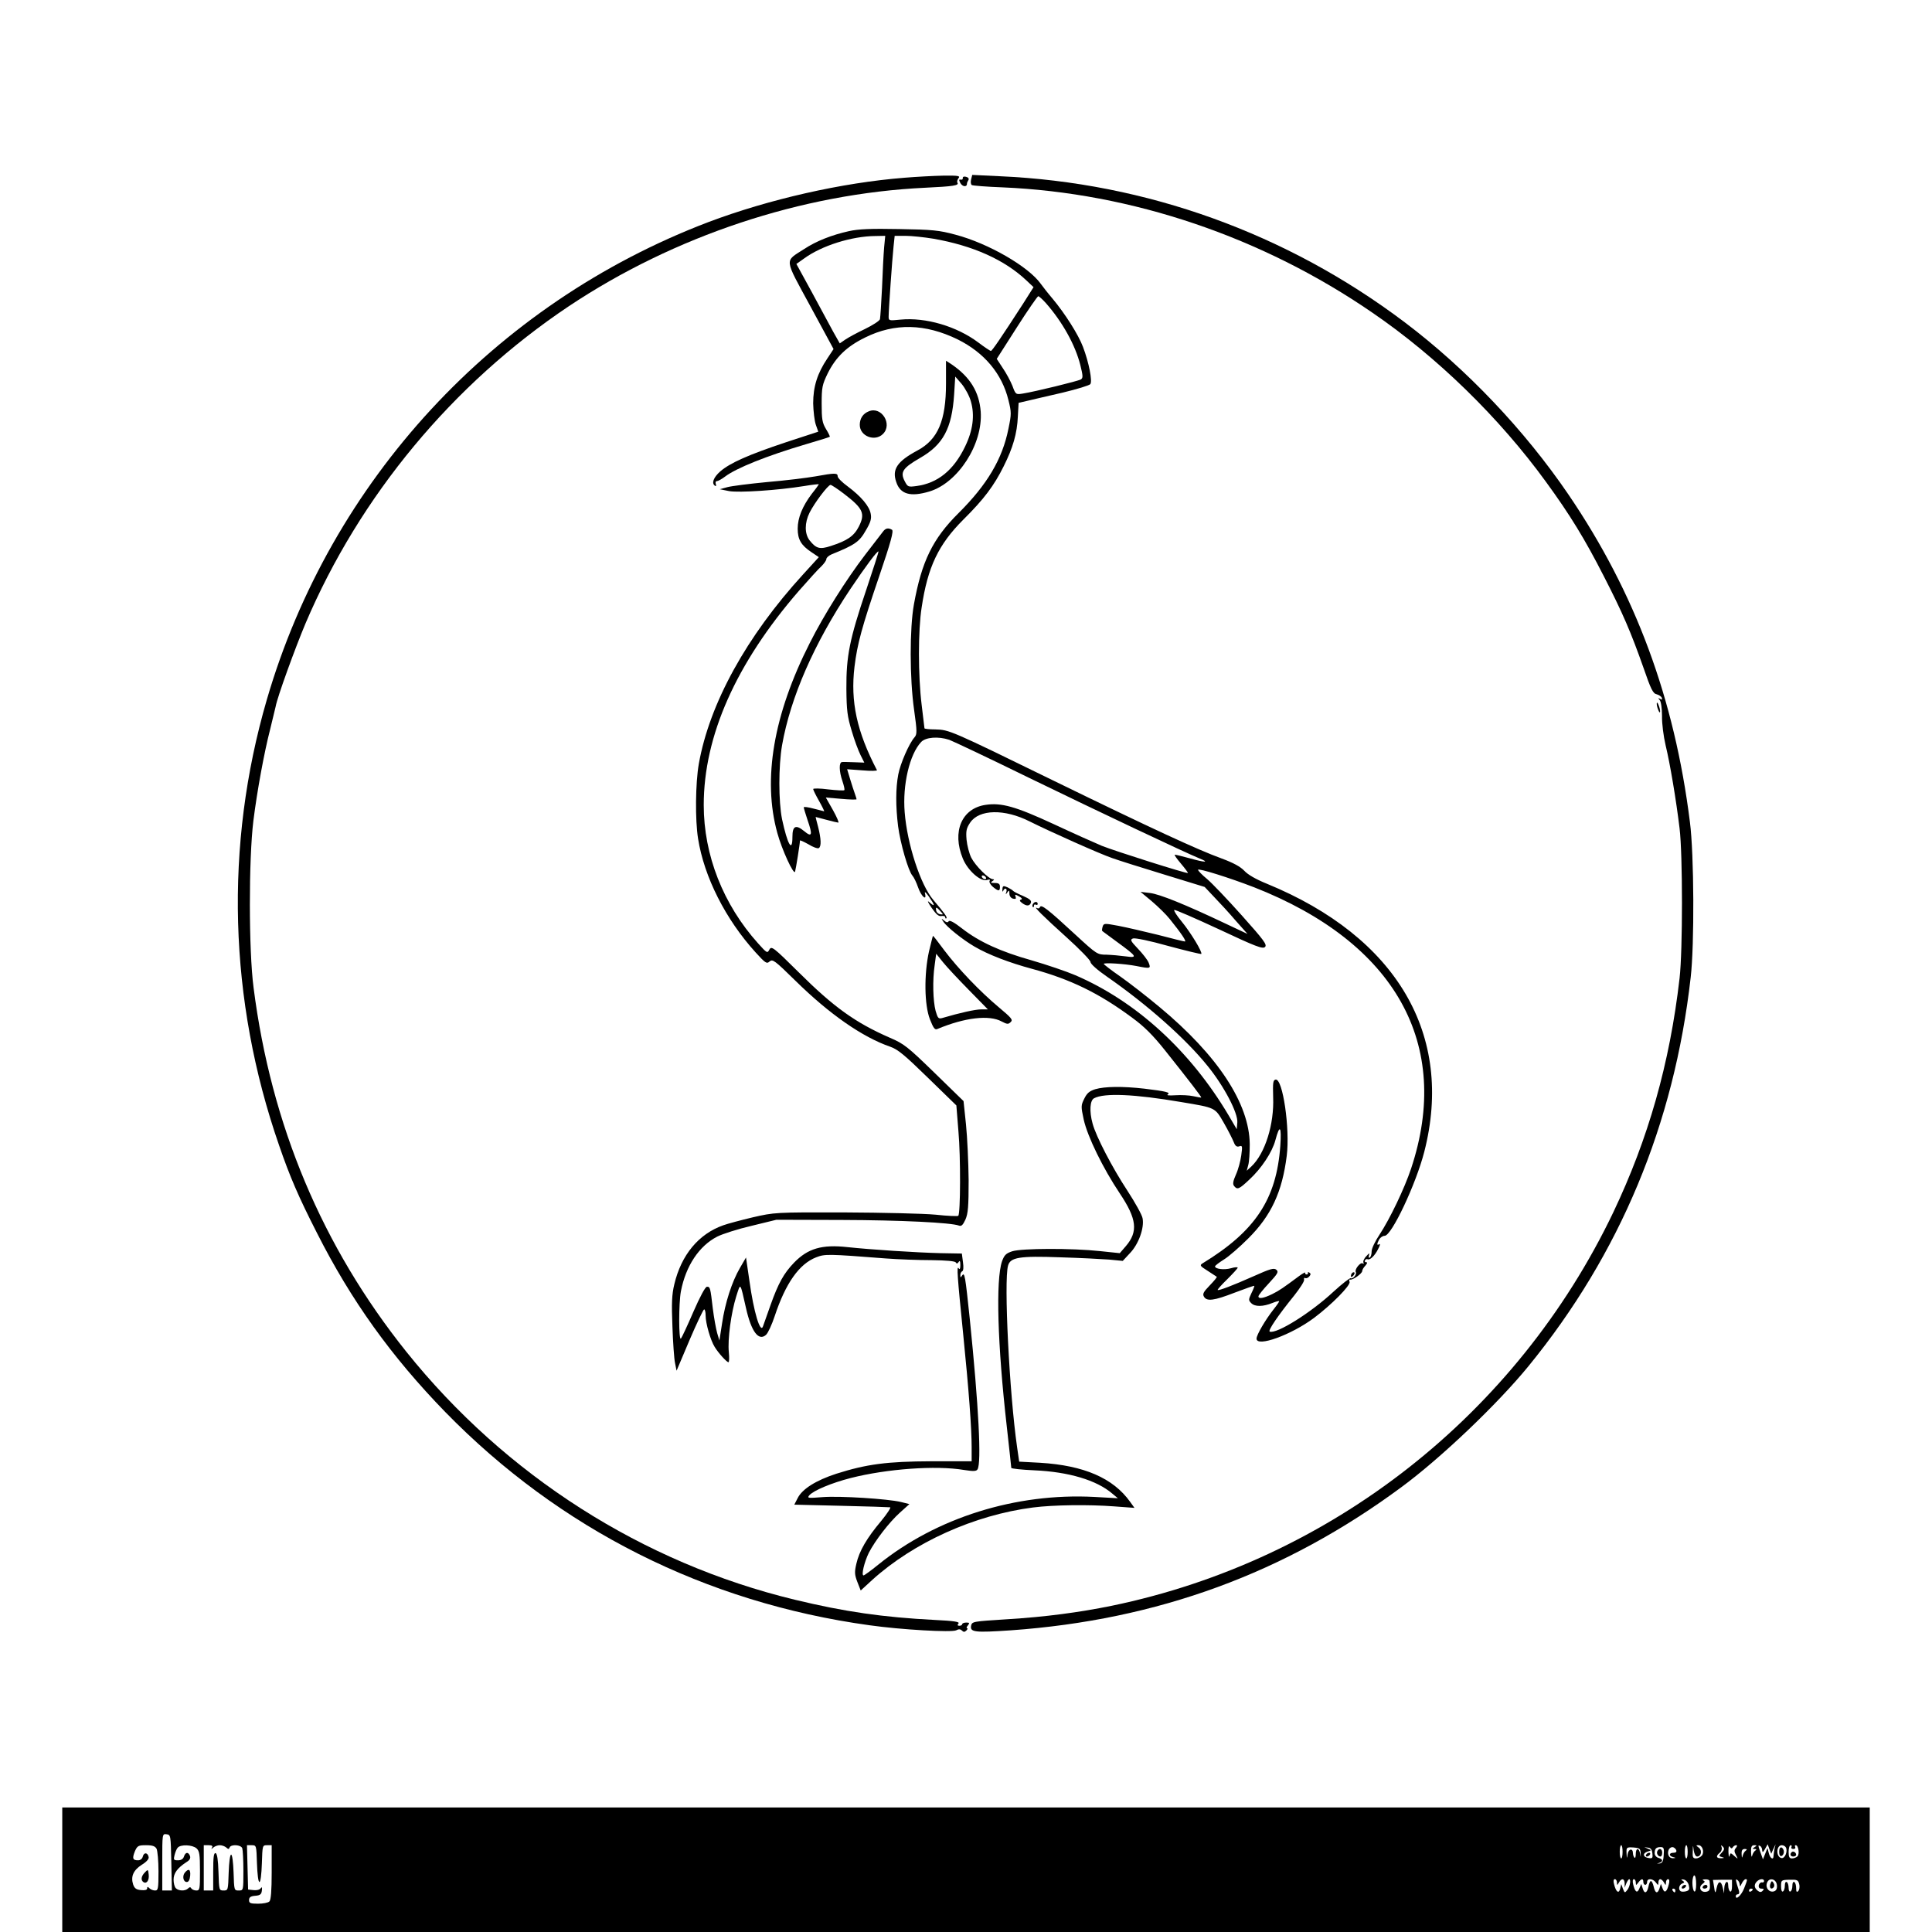 <?xml version="1.0" standalone="no"?>
<!DOCTYPE svg PUBLIC "-//W3C//DTD SVG 20010904//EN"
 "http://www.w3.org/TR/2001/REC-SVG-20010904/DTD/svg10.dtd">
<svg version="1.0" xmlns="http://www.w3.org/2000/svg"
 width="1024pt" height="1024pt" viewBox="0 0 1024 1024"
 preserveAspectRatio="xMidYMid meet">
<g transform="translate(0,1024) scale(0.1,-0.1)"
fill="#000000" stroke="none">
<path d="M4795 9298 c-333 -26 -722 -115 -1040 -235 -1136 -432 -2003 -1371
-2341 -2532 -225 -773 -202 -1592 65 -2361 57 -166 103 -273 201 -465 181
-358 395 -656 680 -949 605 -620 1379 -1010 2247 -1130 169 -24 438 -39 461
-27 13 7 22 7 30 -1 9 -9 15 -9 24 0 7 7 8 12 4 12 -5 0 -3 7 4 15 10 13 9 15
-9 15 -11 0 -21 -4 -21 -8 0 -5 -7 -9 -15 -9 -10 0 -12 4 -5 12 8 9 -23 14
-127 19 -272 14 -475 43 -740 107 -807 195 -1534 659 -2059 1314 -447 559
-717 1202 -810 1930 -26 198 -26 681 -1 885 20 159 57 361 89 485 11 44 24 98
29 120 9 51 103 309 158 440 288 677 780 1270 1396 1682 558 372 1233 597
1890 628 149 7 178 12 170 26 -4 5 -1 16 5 24 11 13 0 15 -81 14 -52 -1 -143
-6 -204 -11z"/>
<path d="M5103 9296 c1 -6 -4 -10 -11 -8 -10 2 -10 -2 -2 -18 11 -20 35 -23
35 -4 0 5 4 14 8 20 4 7 -1 14 -13 17 -11 3 -18 0 -17 -7z"/>
<path d="M5147 9289 c-3 -13 -2 -26 4 -30 6 -3 79 -9 162 -12 686 -29 1378
-263 1962 -665 343 -235 672 -556 919 -896 127 -174 206 -303 307 -501 100
-195 143 -295 210 -485 39 -113 50 -136 70 -140 12 -3 25 -12 27 -19 3 -10 0
-11 -9 -5 -11 6 -12 5 -2 -7 7 -8 12 -45 12 -84 -1 -39 8 -108 19 -155 24 -99
56 -291 74 -440 17 -138 17 -649 0 -795 -52 -452 -166 -851 -351 -1240 -513
-1073 -1498 -1846 -2659 -2086 -172 -35 -352 -59 -549 -71 -188 -12 -191 -12
-196 -35 -6 -34 19 -37 211 -24 776 55 1452 302 2070 759 209 154 510 441 674
642 485 595 771 1281 859 2060 20 173 18 651 -4 822 -82 656 -289 1215 -644
1737 -233 342 -541 666 -868 913 -624 471 -1370 740 -2146 774 l-146 7 -6 -24z"/>
<path d="M4500 9015 c-94 -21 -174 -53 -238 -95 -105 -68 -108 -43 33 -303
l123 -227 -33 -50 c-53 -79 -75 -149 -75 -238 1 -42 7 -93 14 -113 l13 -37
-171 -56 c-198 -66 -296 -109 -349 -155 -36 -32 -47 -63 -27 -76 6 -3 7 1 4 9
-3 9 -1 16 6 16 6 0 26 11 43 24 59 45 221 110 427 171 69 20 126 38 128 40 2
1 -7 20 -20 41 -20 33 -23 53 -23 134 0 87 3 101 32 161 43 86 100 142 198
190 157 78 319 74 491 -10 141 -70 235 -182 269 -322 16 -64 16 -74 0 -151
-32 -161 -113 -297 -265 -448 -137 -136 -195 -256 -236 -483 -23 -127 -23
-392 1 -560 16 -114 16 -129 2 -145 -29 -33 -75 -139 -86 -197 -14 -74 -14
-167 -1 -274 12 -91 54 -237 76 -262 8 -9 21 -36 30 -62 16 -47 47 -75 37 -34
-4 15 3 9 21 -16 32 -46 33 -56 4 -31 -15 14 -13 6 10 -28 24 -34 37 -46 52
-43 11 2 20 -1 20 -7 0 -6 3 -8 6 -5 6 5 -8 25 -69 97 -68 79 -139 297 -152
465 -12 145 26 307 87 372 24 26 91 31 149 12 19 -7 210 -97 424 -202 368
-179 831 -398 903 -427 55 -22 29 -22 -49 0 -40 11 -77 20 -82 20 -5 0 10 -21
32 -47 22 -26 39 -49 37 -50 -4 -5 -383 115 -456 144 -36 15 -150 66 -255 115
-201 93 -277 115 -362 102 -126 -19 -178 -142 -120 -284 26 -64 95 -125 129
-114 14 4 18 2 13 -5 -3 -6 4 -20 17 -31 30 -25 38 -25 38 0 0 15 -7 20 -27
20 -22 0 -25 2 -13 10 10 6 11 10 3 10 -22 0 -93 71 -115 114 -11 22 -22 65
-25 95 -4 47 -1 61 19 91 48 71 182 74 316 6 108 -54 372 -172 437 -194 33
-12 157 -51 275 -87 l215 -66 50 -53 c28 -29 79 -84 113 -124 l64 -72 -119 56
c-213 101 -347 155 -398 161 l-50 6 60 -50 c33 -28 76 -70 95 -94 62 -77 90
-119 80 -119 -5 0 -70 16 -142 35 -73 18 -168 40 -210 48 -75 14 -78 14 -84
-5 -3 -11 -4 -21 -2 -22 1 -2 37 -27 78 -58 107 -78 112 -86 47 -77 -29 4 -74
8 -102 9 -49 0 -52 2 -165 106 -147 136 -182 163 -188 146 -2 -6 -9 -9 -15 -5
-26 14 34 -45 156 -155 70 -63 127 -122 127 -131 0 -10 37 -43 88 -78 213
-148 416 -328 532 -472 88 -108 163 -252 158 -301 l-3 -35 -44 75 c-202 340
-488 602 -811 741 -49 21 -153 56 -232 79 -164 46 -278 98 -369 169 -41 32
-66 46 -71 38 -4 -7 -12 -7 -24 4 -16 13 -16 12 -4 -6 17 -27 103 -96 165
-132 73 -43 186 -86 305 -118 203 -55 356 -129 532 -260 62 -45 109 -92 172
-171 130 -163 195 -248 193 -251 -1 -1 -20 2 -42 7 -22 5 -65 7 -95 5 -31 -2
-49 -1 -41 4 17 11 -9 17 -124 31 -115 13 -209 12 -260 -3 -31 -10 -44 -21
-58 -50 -18 -36 -18 -41 -3 -111 20 -90 102 -258 191 -391 91 -136 98 -203 32
-280 l-32 -37 -105 11 c-149 16 -415 15 -465 -1 -33 -11 -42 -20 -54 -53 -34
-99 -24 -443 25 -874 13 -117 24 -217 24 -221 0 -4 55 -10 123 -13 181 -8 329
-52 412 -123 l30 -25 -125 7 c-416 22 -837 -110 -1145 -359 -38 -31 -74 -57
-78 -57 -13 0 4 71 28 120 33 64 108 162 165 213 l50 45 -44 11 c-70 17 -324
33 -416 26 -76 -6 -83 -6 -71 9 22 26 118 66 219 92 192 49 453 68 601 43 51
-8 66 -7 72 3 22 33 6 337 -41 798 -24 228 -27 250 -41 229 -7 -12 -9 -11 -9
3 0 9 5 18 10 20 6 2 8 21 4 48 l-6 46 -112 2 c-128 3 -373 19 -494 32 -136
15 -210 -7 -283 -82 -55 -57 -84 -110 -125 -225 -19 -54 -37 -105 -40 -113
-14 -40 -49 75 -72 242 l-18 123 -32 -55 c-43 -74 -79 -186 -95 -295 l-14 -90
-12 40 c-6 22 -17 81 -23 130 -13 111 -14 115 -31 115 -9 0 -37 -53 -72 -133
-31 -72 -61 -136 -66 -142 -12 -12 -12 188 0 251 26 135 97 241 193 290 28 14
109 40 182 57 l131 32 345 -1 c315 -1 581 -14 623 -30 13 -5 21 4 34 32 14 32
17 69 17 209 -1 94 -7 226 -14 295 l-13 124 -155 151 c-142 138 -161 153 -236
185 -183 80 -297 162 -483 347 -135 134 -144 140 -155 120 -11 -21 -13 -19
-60 33 -185 206 -288 468 -288 733 0 366 171 751 504 1135 52 59 105 118 120
131 14 14 26 31 26 38 0 7 12 18 28 25 121 49 147 66 180 125 27 45 32 64 27
90 -7 40 -51 92 -122 145 -29 21 -53 45 -53 53 0 19 -14 19 -119 0 -46 -8
-160 -22 -255 -30 -94 -9 -189 -21 -211 -27 l-40 -11 50 -10 c53 -9 256 4 398
27 42 7 77 11 77 9 0 -1 -16 -24 -37 -50 -50 -66 -75 -128 -75 -185 0 -57 18
-88 72 -124 l40 -27 -83 -91 c-300 -328 -496 -684 -553 -1004 -18 -103 -20
-298 -4 -397 32 -203 146 -428 305 -603 52 -57 59 -62 74 -48 16 14 27 6 137
-102 180 -177 355 -299 503 -350 40 -14 76 -44 199 -164 l151 -147 11 -138
c12 -134 11 -436 -1 -447 -3 -3 -57 -1 -120 6 -63 6 -280 11 -484 12 -367 1
-371 0 -485 -26 -63 -15 -134 -34 -156 -42 -131 -46 -223 -157 -260 -313 -13
-54 -15 -100 -10 -223 3 -85 9 -173 14 -195 l8 -40 69 163 c38 89 73 162 77
162 5 0 8 -15 8 -33 0 -41 26 -131 48 -166 20 -33 64 -81 73 -81 4 0 5 24 2
53 -7 68 12 208 39 295 24 75 20 80 52 -61 28 -125 67 -177 106 -142 11 10 31
54 46 99 58 175 130 277 220 312 47 18 60 18 369 -6 66 -5 175 -9 242 -9 78
-1 124 -5 129 -12 4 -8 9 -7 15 2 6 10 9 5 9 -16 0 -20 -3 -26 -9 -17 -11 17
-7 -42 24 -348 30 -297 45 -500 45 -600 l0 -75 -213 0 c-236 -1 -343 -15 -504
-66 -108 -35 -181 -81 -205 -129 l-18 -35 248 -6 c136 -3 253 -7 260 -8 6 0
-15 -33 -48 -73 -75 -89 -116 -159 -131 -226 -10 -43 -10 -57 5 -96 l18 -46
61 56 c220 199 541 344 852 384 109 14 297 16 429 6 l109 -8 -23 32 c-90 126
-245 193 -477 207 l-111 6 -11 76 c-41 285 -71 882 -48 963 12 44 61 52 277
44 102 -3 218 -9 258 -12 l73 -7 39 42 c45 47 76 133 66 184 -3 18 -40 84 -81
147 -79 120 -166 287 -184 355 -18 65 -14 123 8 134 54 29 214 22 461 -20 185
-31 179 -28 227 -111 23 -40 46 -86 52 -101 8 -21 16 -27 29 -23 17 6 18 2 11
-48 -4 -29 -16 -75 -28 -101 -16 -36 -18 -51 -10 -61 17 -21 26 -18 81 34 64
59 121 145 138 209 23 86 33 75 26 -30 -20 -283 -133 -453 -412 -623 -16 -10
-14 -14 26 -39 25 -16 47 -31 49 -32 3 -2 -14 -22 -37 -46 -33 -34 -39 -45
-31 -59 15 -27 53 -22 164 21 55 21 101 37 103 36 2 -1 -5 -19 -15 -39 -16
-34 -16 -38 -1 -53 20 -20 63 -19 112 1 20 8 36 12 36 9 0 -3 -13 -22 -29 -42
-44 -56 -91 -136 -91 -156 0 -47 183 19 305 110 92 69 195 173 188 191 -3 8
-2 14 3 12 13 -4 64 32 64 45 0 6 7 19 17 29 10 12 12 18 4 18 -7 0 -9 5 -6
10 4 6 9 8 13 6 12 -7 38 17 56 53 10 18 13 30 7 27 -14 -9 -14 0 -1 25 6 10
19 19 29 19 37 0 166 274 210 445 159 620 -145 1138 -834 1421 -57 23 -101 48
-120 69 -21 22 -58 42 -120 65 -127 46 -371 159 -890 412 -548 268 -554 270
-627 272 -32 0 -58 3 -58 6 0 3 -7 59 -15 125 -19 155 -19 394 0 515 32 215
89 334 221 466 109 108 163 180 214 283 49 98 71 173 75 264 l4 72 48 11 c26
6 110 26 185 43 75 18 141 38 147 45 12 15 -7 114 -39 198 -24 64 -95 176
-161 255 -24 28 -52 64 -62 78 -65 92 -278 215 -452 261 -89 24 -122 27 -300
30 -149 3 -216 0 -265 -11z m186 -87 c-3 -35 -8 -130 -11 -213 -4 -82 -9 -157
-11 -167 -3 -9 -39 -32 -80 -52 -42 -20 -88 -45 -104 -56 l-29 -20 -35 62
c-19 35 -70 130 -114 211 l-81 148 41 29 c93 68 252 118 377 119 l53 1 -6 -62z
m260 47 c212 -37 379 -112 496 -223 l36 -34 -55 -87 c-119 -184 -165 -251
-171 -251 -4 0 -34 20 -67 45 -115 86 -279 134 -412 121 -61 -6 -63 -6 -63 16
0 36 19 306 26 371 l6 57 58 0 c31 0 97 -7 146 -15z m597 -341 c88 -100 156
-222 183 -329 14 -57 15 -68 3 -76 -15 -9 -244 -65 -308 -75 -37 -6 -38 -5
-55 41 -10 25 -33 68 -51 94 l-32 49 106 166 c58 91 110 166 114 166 4 0 22
-16 40 -36z m-1070 -1011 c102 -78 114 -105 79 -174 -26 -51 -62 -75 -149
-103 -58 -19 -77 -14 -112 30 -27 35 -27 93 0 147 26 52 98 147 111 147 5 0
37 -21 71 -47z m2172 -2085 c751 -294 1053 -833 834 -1492 -35 -105 -113 -268
-168 -351 -22 -33 -41 -72 -41 -87 0 -15 -4 -30 -10 -33 -6 -4 -7 1 -4 12 4
14 1 12 -15 -6 -12 -12 -18 -28 -14 -34 3 -5 1 -7 -5 -3 -12 7 -44 -33 -36
-46 7 -12 -16 -39 -27 -33 -4 3 -45 -29 -91 -71 -120 -112 -301 -225 -338
-212 -12 4 45 87 130 192 30 38 54 75 52 83 -2 8 1 12 6 9 5 -3 15 1 21 8 9
10 9 16 1 21 -6 4 -9 3 -8 -2 2 -4 -1 -8 -7 -8 -5 0 -9 4 -7 9 2 5 -13 -3 -32
-17 -85 -63 -103 -76 -143 -96 -45 -22 -73 -27 -73 -12 0 6 25 37 55 69 48 52
53 61 40 72 -13 11 -33 5 -120 -34 -110 -49 -186 -78 -191 -73 -2 2 21 28 51
57 30 30 55 57 55 61 0 4 -16 3 -36 -3 -36 -10 -84 -4 -84 10 0 4 21 20 48 37
26 16 83 66 127 110 123 122 181 248 205 439 18 143 -21 411 -59 404 -14 -3
-15 -17 -13 -93 6 -144 -43 -299 -115 -367 l-25 -23 8 30 c5 17 8 66 8 110 -2
216 -169 471 -480 729 -67 56 -160 128 -207 161 -48 33 -86 63 -87 66 0 8 111
1 173 -11 75 -15 78 -14 65 18 -6 15 -32 48 -57 74 -39 41 -42 48 -26 54 10 4
89 -12 188 -40 93 -25 172 -44 174 -42 8 8 -55 112 -104 172 -25 30 -43 58
-39 61 3 3 109 -43 236 -102 198 -93 233 -106 245 -94 12 12 -6 36 -123 167
-75 84 -158 171 -184 193 -27 22 -48 44 -48 49 0 10 169 -43 295 -92z m-1420
52 c3 -5 2 -10 -4 -10 -5 0 -13 5 -16 10 -3 6 -2 10 4 10 5 0 13 -4 16 -10z
m-241 -179 c17 -19 17 -19 -1 -17 -10 2 -19 10 -21 19 -4 22 1 21 22 -2z"/>
<path d="M7167 3493 c-4 -3 -7 -11 -7 -17 0 -6 5 -5 12 2 6 6 9 14 7 17 -3 3
-9 2 -12 -2z"/>
<path d="M5014 8207 c0 -197 -43 -297 -152 -355 -106 -57 -135 -99 -112 -166
21 -66 76 -81 176 -51 152 46 284 251 272 423 -8 105 -56 183 -153 250 l-31
20 0 -121z m132 -95 c21 -73 11 -153 -31 -239 -60 -125 -145 -194 -257 -209
-45 -6 -47 -5 -63 26 -25 48 -10 70 82 123 122 70 168 156 180 335 l6 96 34
-39 c18 -22 41 -63 49 -93z"/>
<path d="M4605 8060 c-31 -12 -48 -38 -48 -72 0 -60 80 -91 123 -48 52 52 -8
148 -75 120z"/>
<path d="M4679 7421 c-8 -10 -50 -65 -94 -122 -100 -131 -217 -316 -293 -467
-192 -378 -251 -722 -172 -1007 24 -88 87 -225 94 -205 4 13 26 149 26 165 0
3 20 -6 45 -20 24 -15 49 -24 55 -20 14 9 12 50 -4 113 -8 28 -13 52 -13 52 1
0 27 -7 57 -15 30 -8 59 -15 63 -15 5 0 -8 30 -28 66 l-38 67 82 -7 c44 -4 81
-5 81 -2 0 2 -4 15 -9 29 -5 13 -16 48 -25 77 l-16 53 81 -6 c44 -4 79 -3 77
1 -107 205 -141 364 -119 548 15 123 39 210 132 483 61 179 76 236 67 243 -20
12 -35 9 -49 -11z m-88 -308 c-88 -261 -106 -350 -105 -523 1 -116 5 -147 28
-223 14 -49 36 -107 47 -129 l20 -40 -53 2 c-29 1 -59 2 -65 1 -17 -1 -16 -49
2 -101 8 -24 13 -45 10 -48 -2 -3 -41 -1 -85 4 -44 6 -80 6 -80 2 0 -5 14 -33
31 -63 17 -30 29 -55 27 -55 -1 0 -27 7 -55 14 -29 8 -53 11 -53 7 0 -4 9 -34
20 -67 28 -80 24 -94 -18 -59 -44 36 -62 28 -62 -30 0 -87 -26 -42 -55 93 -19
94 -19 282 0 392 45 255 170 540 362 828 82 122 144 205 149 199 2 -1 -28 -93
-65 -204z"/>
<path d="M8781 6510 c0 -8 4 -24 9 -35 5 -13 9 -14 9 -5 0 8 -4 24 -9 35 -5
13 -9 14 -9 5z"/>
<path d="M5313 5526 c-1 -11 1 -15 4 -8 7 19 23 14 17 -5 -5 -15 -4 -16 5 -3
9 13 11 12 11 -6 0 -13 8 -24 19 -27 14 -3 18 -1 14 10 -5 13 -3 14 18 2 15
-8 19 -14 11 -17 -10 -3 -8 -8 5 -18 24 -18 40 -17 47 1 4 12 -7 21 -41 36
-26 11 -50 23 -53 27 -3 4 -16 12 -30 19 -23 10 -26 8 -27 -11z"/>
<path d="M5475 5449 c-4 -6 -4 -13 -1 -16 3 -4 6 -1 6 6 0 7 5 9 10 6 6 -3 10
-1 10 4 0 14 -17 14 -25 0z"/>
<path d="M4924 5198 c-27 -122 -25 -285 5 -361 18 -46 26 -57 39 -51 146 61
275 76 341 40 29 -15 35 -16 48 -3 13 12 4 22 -64 79 -99 83 -214 203 -288
301 -31 42 -58 77 -60 77 -1 0 -10 -37 -21 -82z m211 -205 l101 -103 -36 0
c-31 0 -112 -18 -207 -46 -19 -5 -23 0 -34 38 -14 53 -17 163 -5 243 l8 60 36
-45 c20 -25 82 -91 137 -147z"/>
<path d="M330 330 l0 -330 4790 0 4790 0 0 330 0 330 -4790 0 -4790 0 0 -330z
m578 38 l3 -148 -26 0 -25 0 0 151 c0 150 0 150 23 147 22 -3 22 -6 25 -150z
m-78 73 c5 -11 10 -65 10 -120 0 -91 -2 -101 -18 -101 -10 0 -23 5 -30 12 -9
9 -12 9 -12 -1 0 -8 -11 -11 -32 -9 -25 2 -35 9 -42 29 -14 42 0 76 45 105 25
15 39 31 37 41 -5 25 -25 27 -31 3 -3 -12 -13 -20 -25 -20 -29 0 -32 10 -17
48 13 29 18 32 59 32 35 0 48 -5 56 -19z m212 2 c15 -14 18 -32 18 -120 0 -95
-1 -103 -19 -103 -11 0 -23 5 -27 11 -4 8 -9 8 -17 0 -15 -15 -50 -14 -65 1
-7 7 -12 27 -12 45 0 35 20 62 69 94 17 10 22 21 18 32 -9 23 -24 21 -32 -3
-4 -13 -15 -20 -32 -20 -22 0 -24 3 -18 27 4 16 11 34 17 40 15 18 78 16 100
-4z m82 5 c-6 -10 -4 -10 7 0 7 6 22 12 34 12 12 0 27 -6 34 -12 11 -10 14
-10 18 0 7 18 60 15 67 -4 3 -9 6 -63 6 -120 0 -104 0 -104 -25 -104 -24 0
-24 1 -27 95 -2 55 -7 95 -13 95 -6 0 -11 -40 -13 -95 -3 -93 -3 -95 -27 -95
-24 0 -24 2 -27 97 -2 66 -7 98 -15 101 -10 3 -13 -21 -13 -97 l0 -101 -25 0
-25 0 0 120 0 120 26 0 c17 0 23 -4 18 -12z m238 -85 c2 -57 7 -98 13 -98 6 0
11 41 13 98 3 96 3 97 27 97 l25 0 0 -143 c0 -98 -4 -147 -12 -155 -7 -7 -34
-12 -60 -12 -41 0 -48 3 -48 19 0 15 8 21 33 23 26 2 33 8 35 28 2 17 0 21 -6
12 -5 -8 -22 -12 -38 -10 l-29 3 -3 118 -3 117 25 0 c25 0 25 -1 28 -97z
m7238 62 c0 -19 -3 -35 -7 -35 -5 0 -8 16 -8 35 0 19 3 35 8 35 4 0 7 -16 7
-35z m345 0 c0 -19 -3 -35 -7 -35 -5 0 -8 16 -8 35 0 19 3 35 8 35 4 0 7 -16
7 -35z m50 -25 c22 0 28 33 9 47 -16 12 -16 13 -2 13 22 0 33 -37 18 -55 -7
-8 -21 -15 -31 -15 -16 0 -19 7 -17 38 1 36 1 36 5 5 3 -19 10 -33 18 -33z
m131 21 c-17 -18 -17 -19 1 -24 14 -4 14 -5 -4 -6 -27 -1 -30 11 -8 29 9 7 13
20 10 29 -5 13 -4 13 6 4 10 -10 9 -17 -5 -32z m58 28 c4 6 12 11 18 11 7 0 6
-5 -1 -14 -10 -11 -10 -20 0 -38 12 -23 12 -23 -9 -5 -20 18 -20 18 -25 0 -3
-10 -5 0 -6 22 0 26 2 35 8 26 6 -9 11 -10 15 -2z m116 1 c-13 -9 -13 -10 0
-10 10 0 11 -3 4 -8 -7 -4 -14 -16 -17 -27 -3 -12 -5 -4 -6 18 -1 29 3 37 17
37 14 0 15 -2 2 -10z m40 -18 c1 -12 5 -10 15 8 l14 25 9 -25 10 -25 11 25 12
25 -6 -25 c-2 -14 -5 -31 -5 -37 0 -24 -18 -13 -25 15 l-7 27 -12 -30 -12 -30
-12 34 c-15 41 -15 44 -2 36 6 -3 10 -14 10 -23z m125 17 c12 -19 -4 -61 -23
-57 -30 6 -28 68 2 68 8 0 18 -5 21 -11z m30 1 c-3 -5 1 -10 10 -10 9 0 13 5
10 10 -3 6 -2 10 3 10 14 0 21 -47 9 -59 -6 -6 -19 -11 -29 -11 -14 0 -18 8
-18 35 0 19 5 35 11 35 5 0 7 -4 4 -10z m-799 -33 c1 -25 1 -25 -3 -2 -6 33
-23 32 -23 -2 0 -14 -3 -23 -7 -19 -4 4 -8 15 -8 23 0 29 -23 25 -28 -4 -4
-27 -4 -26 -6 5 -1 31 0 32 37 30 33 -3 37 -6 38 -31z m62 0 c3 -25 0 -28 -19
-25 -31 4 -35 25 -7 34 22 7 22 7 3 15 l-20 9 20 -3 c14 -1 21 -11 23 -30z
m60 -9 c-2 -34 -7 -43 -23 -45 -16 -1 -16 -1 -2 3 23 7 22 20 -3 27 -11 3 -20
14 -20 24 0 25 8 33 32 33 16 0 19 -6 16 -42z m66 27 c4 -10 -1 -15 -14 -15
-25 0 -26 -17 -2 -23 16 -4 16 -5 -1 -6 -20 -1 -32 21 -23 44 3 8 12 15 20 15
7 0 16 -7 20 -15z m370 -3 c-7 -4 -14 -16 -17 -27 -4 -15 -5 -14 -6 8 -1 20 4
27 17 27 11 0 13 -3 6 -8z m-264 -178 c0 -27 -4 -43 -10 -39 -5 3 -10 24 -10
46 0 21 5 39 10 39 6 0 10 -21 10 -46z m-420 9 c1 -17 1 -17 11 0 14 24 29 21
30 -5 l0 -23 9 23 c5 12 12 22 15 22 10 0 5 -37 -9 -56 -14 -18 -15 -18 -24 5
l-9 25 -6 -25 c-7 -28 -22 -17 -32 24 -5 17 -3 27 4 27 6 0 11 -8 11 -17z
m100 0 c1 -17 1 -17 14 0 16 21 26 22 26 2 0 -8 5 -15 10 -15 6 0 10 7 10 15
0 21 30 19 46 -2 13 -17 13 -17 14 0 0 9 4 17 10 17 5 0 14 -8 19 -17 10 -17
10 -17 11 0 0 9 5 17 11 17 7 0 9 -10 4 -27 -10 -41 -23 -50 -33 -22 l-9 24
-7 -23 c-10 -31 -23 -28 -31 8 -4 17 -10 30 -15 30 -4 0 -10 -13 -13 -30 -8
-36 -22 -39 -31 -7 l-7 22 -10 -24 c-11 -28 -23 -20 -33 22 -4 16 -2 27 4 27
5 0 10 -8 10 -17z m281 -15 c5 -21 3 -27 -14 -32 -11 -3 -24 -3 -29 0 -14 9
-9 34 8 41 13 5 13 8 2 15 -10 7 -8 8 6 6 11 -2 23 -14 27 -30z m110 22 c5
-45 2 -53 -19 -57 -29 -4 -42 25 -18 42 13 10 14 14 4 18 -7 3 -3 6 10 6 12 1
23 -3 23 -9z m119 -27 c0 -20 -4 -32 -10 -28 -5 3 -10 17 -10 31 0 34 -20 20
-21 -14 l-1 -27 -7 29 c-8 39 -24 39 -32 1 -7 -34 -9 -33 -15 11 l-5 30 51 1
50 0 0 -34z m41 9 c0 -13 3 -12 11 6 6 12 15 22 20 22 11 0 10 -3 -8 -49 -14
-36 -44 -64 -44 -41 0 6 5 10 11 10 6 0 9 8 6 18 -19 60 -20 65 -9 58 7 -4 12
-15 13 -24z m129 18 c0 -5 -5 -9 -12 -7 -6 1 -14 -6 -16 -15 -2 -12 3 -18 14
-18 14 0 15 -3 6 -12 -8 -8 -15 -8 -27 2 -18 15 -19 32 -3 48 15 15 38 16 38
2z m68 -21 c2 -18 -3 -29 -14 -33 -25 -9 -48 16 -39 43 10 32 49 24 53 -10z
m118 5 c4 -14 1 -31 -5 -37 -8 -8 -11 -4 -11 15 0 15 -4 30 -10 33 -6 3 -10
-5 -10 -19 0 -14 -4 -28 -10 -31 -6 -3 -10 5 -10 19 0 14 -4 28 -10 31 -6 3
-10 -5 -10 -19 0 -14 -4 -28 -10 -31 -6 -4 -10 8 -10 27 0 33 1 34 45 35 40 1
46 -1 51 -23z m-656 -34 c0 -5 -2 -10 -4 -10 -3 0 -8 5 -11 10 -3 6 -1 10 4
10 6 0 11 -4 11 -10z m410 6 c0 -3 -4 -8 -10 -11 -5 -3 -10 -1 -10 4 0 6 5 11
10 11 6 0 10 -2 10 -4z"/>
<path d="M768 316 c-20 -20 -23 -42 -7 -52 17 -10 31 11 27 42 -3 26 -4 27
-20 10z"/>
<path d="M980 315 c-15 -18 -9 -50 10 -50 10 0 16 12 18 33 3 34 -8 41 -28 17z"/>
<path d="M9430 425 c0 -17 5 -25 13 -22 6 2 12 12 12 22 0 10 -6 20 -12 23 -8
2 -13 -6 -13 -23z"/>
<path d="M9496 423 c-11 -11 -6 -23 9 -23 8 0 15 4 15 9 0 13 -16 22 -24 14z"/>
<path d="M8725 410 c-3 -5 -2 -10 4 -10 5 0 13 5 16 10 3 6 2 10 -4 10 -5 0
-13 -4 -16 -10z"/>
<path d="M8785 430 c-7 -12 2 -30 16 -30 5 0 9 9 9 20 0 21 -15 27 -25 10z"/>
<path d="M8915 240 c-3 -5 -2 -10 4 -10 5 0 13 5 16 10 3 6 2 10 -4 10 -5 0
-13 -4 -16 -10z"/>
<path d="M9025 240 c-3 -5 1 -10 9 -10 9 0 16 5 16 10 0 6 -4 10 -9 10 -6 0
-13 -4 -16 -10z"/>
<path d="M9384 257 c-8 -21 2 -35 16 -21 5 5 6 15 0 24 -8 12 -10 12 -16 -3z"/>
</g>
</svg>
